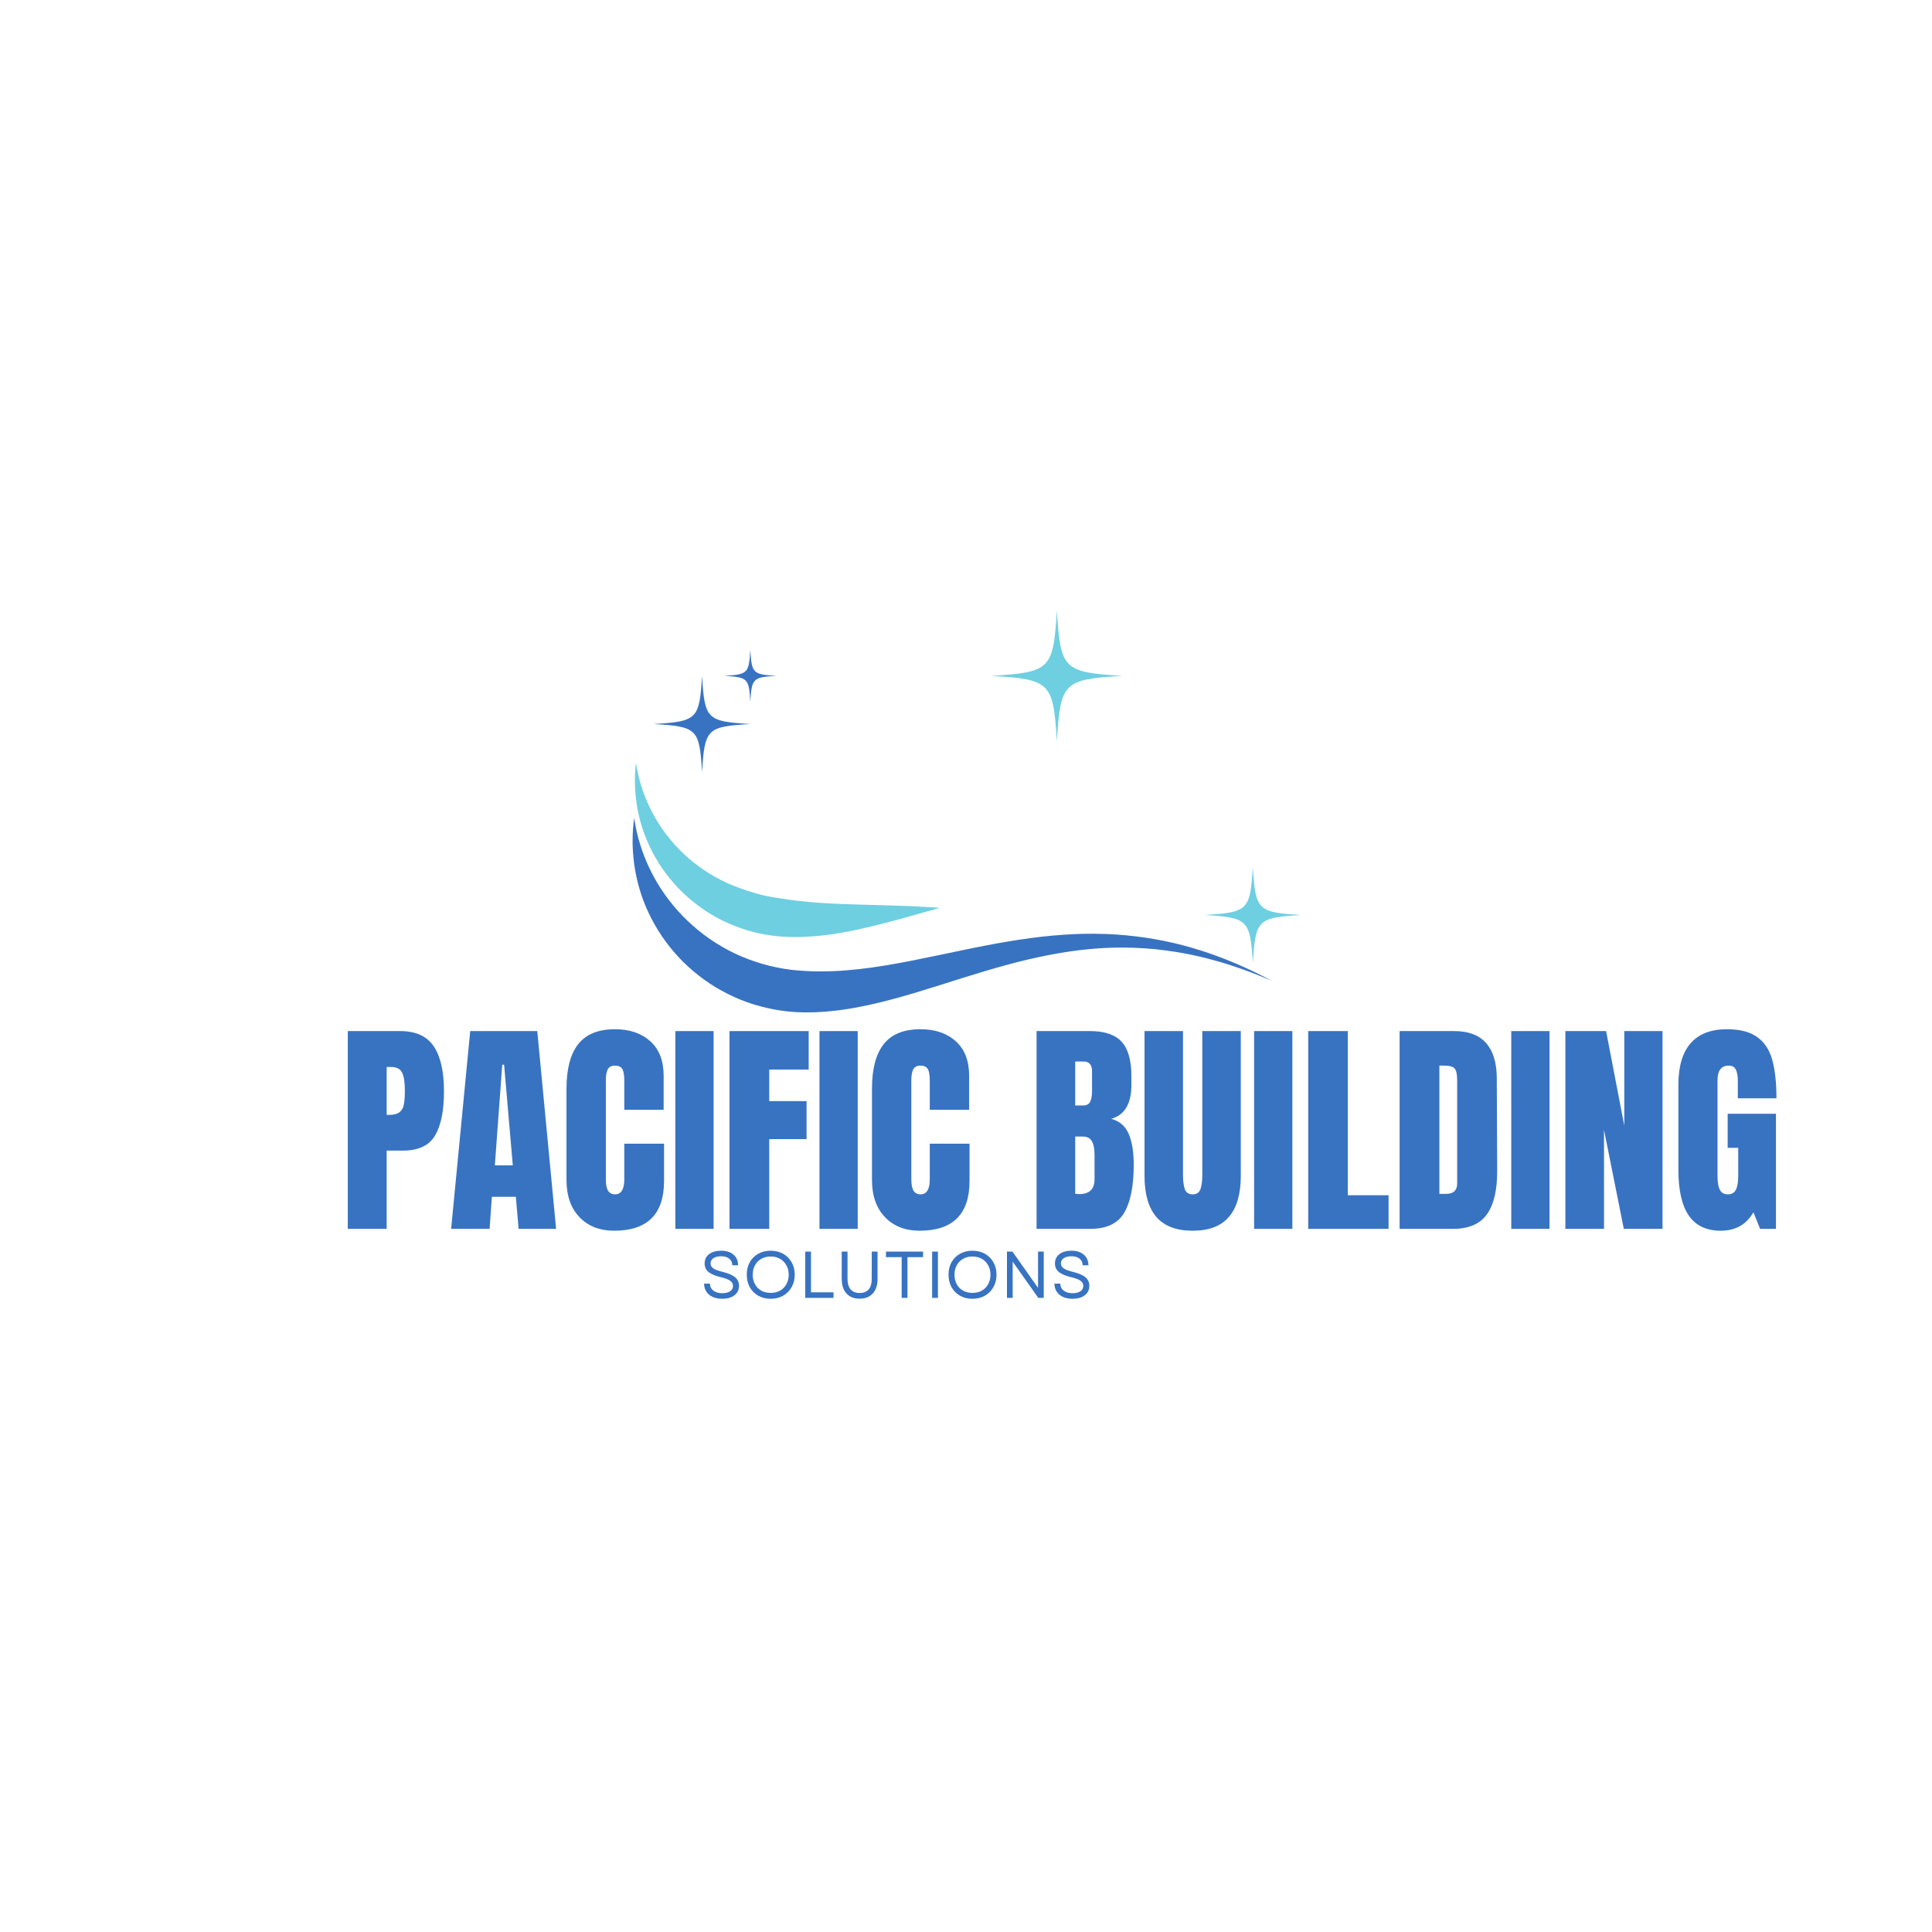 <svg xmlns="http://www.w3.org/2000/svg" xmlns:xlink="http://www.w3.org/1999/xlink" width="500" zoomAndPan="magnify" viewBox="0 0 375 375" height="500" preserveAspectRatio="xMidYMid meet" version="1.2"><defs><clipPath id="723b6e4d61"><path d="M 122.598 158.52 L 247 158.52 L 247 196.676 L 122.598 196.676 Z M 122.598 158.52 "/></clipPath><clipPath id="8798d4d8a7"><path d="M 123.098 158.711 C 122.895 160.18 122.785 161.68 122.785 163.211 L 122.785 163.25 C 122.785 163.891 122.805 164.543 122.848 165.191 C 122.938 166.793 123.156 168.41 123.496 170.031 C 123.836 171.652 124.297 173.25 124.895 174.832 C 126.086 177.98 127.797 181.012 129.965 183.75 C 130.508 184.43 131.086 185.09 131.676 185.742 C 132.266 186.391 132.895 187 133.547 187.602 C 134.195 188.203 134.875 188.77 135.574 189.32 C 136.277 189.871 136.996 190.391 137.746 190.891 C 138.496 191.391 139.258 191.852 140.047 192.281 C 140.836 192.711 141.637 193.121 142.457 193.492 C 143.277 193.859 144.117 194.211 144.965 194.512 C 145.816 194.812 146.688 195.09 147.566 195.32 C 148.445 195.551 149.324 195.762 150.227 195.93 C 151.125 196.102 152.027 196.223 152.926 196.32 L 153.605 196.383 C 153.836 196.402 154.055 196.41 154.285 196.43 C 154.395 196.441 154.508 196.453 154.625 196.453 L 154.984 196.473 L 155.348 196.48 L 155.527 196.492 L 155.676 196.492 L 156.277 196.5 L 156.996 196.5 C 157.438 196.492 157.875 196.492 158.316 196.473 C 160.066 196.402 161.797 196.23 163.484 196 C 165.176 195.77 166.848 195.453 168.477 195.102 C 169.297 194.922 170.105 194.742 170.906 194.543 C 171.707 194.34 172.496 194.141 173.285 193.93 C 174.855 193.512 176.406 193.07 177.938 192.602 C 179.465 192.133 180.965 191.672 182.445 191.211 C 183.926 190.75 185.387 190.281 186.848 189.82 C 188.305 189.359 189.734 188.922 191.156 188.5 C 192.574 188.082 193.984 187.672 195.395 187.293 C 196.805 186.91 198.188 186.551 199.566 186.23 C 200.254 186.07 200.945 185.91 201.625 185.77 C 202.305 185.633 202.984 185.48 203.664 185.352 C 205.016 185.09 206.367 184.859 207.695 184.672 C 208.027 184.621 208.355 184.582 208.688 184.531 C 209.016 184.48 209.348 184.453 209.676 184.41 C 210.336 184.332 210.984 184.27 211.637 184.203 C 213.715 184.012 215.754 183.922 217.746 183.922 C 220.734 183.922 223.617 184.121 226.355 184.492 C 230.914 185.09 235.055 186.133 238.688 187.293 C 241.824 188.301 244.566 189.383 246.895 190.391 C 244.957 189.359 242.766 188.27 240.324 187.211 C 236.695 185.641 232.516 184.141 227.867 183.051 C 223.215 181.961 218.098 181.293 212.664 181.242 C 212.465 181.242 212.254 181.242 212.047 181.242 C 211.566 181.242 211.098 181.242 210.605 181.25 C 210.266 181.25 209.914 181.27 209.566 181.27 C 209.215 181.27 208.875 181.293 208.527 181.312 C 207.137 181.371 205.715 181.473 204.297 181.602 C 203.586 181.672 202.867 181.742 202.145 181.82 C 201.426 181.902 200.695 181.992 199.965 182.09 C 198.504 182.281 197.035 182.52 195.547 182.762 C 194.055 183 192.555 183.293 191.035 183.582 C 189.516 183.871 187.984 184.18 186.438 184.512 C 184.887 184.84 183.316 185.16 181.734 185.492 C 180.156 185.82 178.547 186.152 176.926 186.473 C 175.305 186.793 173.656 187.09 171.984 187.371 C 171.145 187.512 170.305 187.641 169.457 187.762 C 168.605 187.883 167.746 187.992 166.887 188.09 C 165.156 188.281 163.406 188.441 161.625 188.5 C 160.848 188.531 160.066 188.551 159.277 188.551 C 158.266 188.551 157.246 188.52 156.215 188.461 C 155.766 188.43 155.305 188.402 154.848 188.359 L 154.105 188.293 L 153.484 188.223 L 153.336 188.203 L 153.156 188.172 L 152.414 188.07 C 152.297 188.051 152.188 188.031 152.066 188.012 C 151.836 187.973 151.598 187.93 151.367 187.891 L 150.664 187.75 C 149.734 187.562 148.816 187.34 147.914 187.07 C 147.016 186.801 146.117 186.5 145.227 186.172 C 144.336 185.84 143.477 185.461 142.625 185.062 C 141.777 184.66 140.945 184.223 140.137 183.75 C 139.324 183.281 138.535 182.781 137.766 182.25 C 136.996 181.723 136.258 181.16 135.535 180.57 C 134.816 179.98 134.125 179.371 133.457 178.73 C 132.785 178.09 132.145 177.43 131.535 176.75 C 130.926 176.07 130.348 175.359 129.785 174.633 C 129.227 173.902 128.715 173.16 128.215 172.402 C 126.258 169.352 124.797 166.043 123.895 162.66 C 123.547 161.352 123.277 160.043 123.086 158.723 Z M 123.098 158.711 "/></clipPath><clipPath id="4e1ede3249"><path d="M 123 148 L 182.41 148 L 182.41 181.895 L 123 181.895 Z M 123 148 "/></clipPath><clipPath id="ba94633d74"><path d="M 180.195 176.07 C 178.875 175.98 177.535 175.922 176.188 175.859 C 174.836 175.801 173.465 175.762 172.074 175.723 C 170.688 175.68 169.277 175.652 167.867 175.609 C 166.457 175.57 165.016 175.531 163.555 175.473 C 162.098 175.41 160.637 175.34 159.156 175.242 C 158.414 175.191 157.664 175.133 156.914 175.062 C 156.164 174.992 155.414 174.91 154.656 174.82 C 153.547 174.691 152.414 174.531 151.297 174.34 L 151.098 174.312 L 150.535 174.23 L 150.395 174.211 L 150.227 174.18 L 149.547 174.062 C 149.438 174.043 149.336 174.02 149.227 174 C 149.016 173.961 148.805 173.922 148.598 173.871 L 147.965 173.73 C 147.125 173.531 146.297 173.301 145.477 173.031 C 145.086 172.902 144.707 172.77 144.324 172.633 L 143.727 172.43 L 143.215 172.242 L 143.086 172.191 L 142.938 172.133 L 142.625 172.012 L 142.316 171.891 C 142.215 171.852 142.125 171.812 142.027 171.77 C 141.836 171.691 141.645 171.609 141.457 171.531 L 140.887 171.27 C 140.137 170.922 139.395 170.543 138.676 170.133 C 137.957 169.723 137.258 169.281 136.566 168.82 C 135.875 168.363 135.215 167.863 134.566 167.352 C 133.914 166.84 133.297 166.293 132.707 165.73 C 132.117 165.172 131.535 164.582 130.984 163.973 C 130.438 163.363 129.914 162.73 129.414 162.09 C 128.914 161.453 128.457 160.781 128.016 160.102 C 127.574 159.422 127.156 158.73 126.777 158.02 C 126.395 157.312 126.035 156.59 125.715 155.863 C 125.395 155.133 125.098 154.391 124.824 153.641 C 124.188 151.812 123.715 149.941 123.438 148.062 C 123.277 149.473 123.207 150.91 123.246 152.363 C 123.285 153.812 123.438 155.312 123.695 156.793 C 123.957 158.27 124.336 159.75 124.836 161.203 C 125.824 164.113 127.297 166.922 129.195 169.473 C 129.676 170.109 130.176 170.73 130.695 171.332 C 131.215 171.93 131.777 172.52 132.348 173.082 C 132.914 173.641 133.527 174.191 134.145 174.703 C 134.766 175.211 135.406 175.723 136.074 176.191 C 136.746 176.66 137.426 177.109 138.125 177.531 C 138.824 177.953 139.555 178.34 140.297 178.703 C 141.035 179.062 141.785 179.402 142.555 179.703 C 143.324 180 144.105 180.281 144.895 180.52 C 145.688 180.762 146.484 180.973 147.297 181.152 C 148.105 181.332 148.926 181.473 149.746 181.582 L 150.367 181.66 C 150.574 181.691 150.777 181.703 150.984 181.723 C 151.086 181.73 151.188 181.742 151.297 181.75 L 151.625 181.781 L 151.957 181.801 L 152.117 181.812 L 152.258 181.82 L 152.797 181.852 L 153.445 181.871 C 153.848 181.883 154.246 181.883 154.645 181.883 C 156.246 181.859 157.824 181.762 159.375 181.602 C 160.926 181.441 162.457 181.203 163.957 180.93 C 164.707 180.793 165.445 180.652 166.188 180.492 C 166.926 180.332 167.656 180.172 168.375 180 C 169.824 179.66 171.246 179.301 172.656 178.93 C 174.066 178.562 175.445 178.172 176.805 177.793 C 178.164 177.41 179.516 177.031 180.855 176.652 C 181.375 176.512 181.887 176.359 182.406 176.223 C 181.676 176.16 180.938 176.109 180.188 176.051 "/></clipPath><clipPath id="8e7a8ea103"><path d="M 192.379 118.305 L 218 118.305 L 218 144 L 192.379 144 Z M 192.379 118.305 "/></clipPath><clipPath id="28db6cc3a9"><path d="M 217.855 131.18 C 206.395 131.871 205.836 132.441 205.137 143.871 C 204.445 132.43 203.875 131.871 192.414 131.18 C 203.887 130.492 204.445 129.93 205.137 118.492 C 205.836 129.93 206.395 130.492 217.855 131.18 "/></clipPath><clipPath id="223f2605e7"><path d="M 233.625 168.145 L 252.875 168.145 L 252.875 187 L 233.625 187 Z M 233.625 168.145 "/></clipPath><clipPath id="f591bd52b5"><path d="M 243.176 168.262 C 242.664 176.68 242.246 177.09 233.805 177.602 C 242.246 178.109 242.656 178.52 243.176 186.941 C 243.688 178.52 244.105 178.109 252.535 177.602 C 244.094 177.09 243.688 176.672 243.176 168.262 Z M 243.176 168.262 "/></clipPath><clipPath id="c25ae21eec"><path d="M 126.723 131.023 L 145.973 131.023 L 145.973 149.926 L 126.723 149.926 Z M 126.723 131.023 "/></clipPath><clipPath id="5a7cb62682"><path d="M 145.637 140.531 C 137.195 141.043 136.785 141.453 136.266 149.871 C 135.758 141.453 135.336 141.043 126.895 140.531 C 135.336 140.02 135.746 139.613 136.266 131.191 C 136.777 139.613 137.195 140.02 145.637 140.531 "/></clipPath><clipPath id="e1511cda55"><path d="M 140.473 126 L 150.785 126 L 150.785 136.523 L 140.473 136.523 Z M 140.473 126 "/></clipPath><clipPath id="ecdd0d63f4"><path d="M 150.664 131.18 C 146.137 131.453 145.914 131.68 145.637 136.203 C 145.367 131.68 145.137 131.461 140.605 131.18 C 145.137 130.91 145.355 130.68 145.637 126.16 C 145.906 130.68 146.137 130.902 150.664 131.18 "/></clipPath></defs><g id="a3f3c26670"><g clip-rule="nonzero" clip-path="url(#723b6e4d61)"><g clip-rule="nonzero" clip-path="url(#8798d4d8a7)"><path style=" stroke:none;fill-rule:nonzero;fill:#3873c2;fill-opacity:1;" d="M 117.785 113.492 L 257.688 113.492 L 257.688 201.488 L 117.785 201.488 Z M 117.785 113.492 "/></g></g><g clip-rule="nonzero" clip-path="url(#4e1ede3249)"><g clip-rule="nonzero" clip-path="url(#ba94633d74)"><path style=" stroke:none;fill-rule:nonzero;fill:#6ecfe1;fill-opacity:1;" d="M 117.785 113.492 L 257.688 113.492 L 257.688 201.488 L 117.785 201.488 Z M 117.785 113.492 "/></g></g><g clip-rule="nonzero" clip-path="url(#8e7a8ea103)"><g clip-rule="nonzero" clip-path="url(#28db6cc3a9)"><path style=" stroke:none;fill-rule:nonzero;fill:#6ecfe1;fill-opacity:1;" d="M 117.785 113.492 L 257.688 113.492 L 257.688 201.488 L 117.785 201.488 Z M 117.785 113.492 "/></g></g><g clip-rule="nonzero" clip-path="url(#223f2605e7)"><g clip-rule="nonzero" clip-path="url(#f591bd52b5)"><path style=" stroke:none;fill-rule:nonzero;fill:#6ecfe1;fill-opacity:1;" d="M 117.785 113.492 L 257.688 113.492 L 257.688 201.488 L 117.785 201.488 Z M 117.785 113.492 "/></g></g><g clip-rule="nonzero" clip-path="url(#c25ae21eec)"><g clip-rule="nonzero" clip-path="url(#5a7cb62682)"><path style=" stroke:none;fill-rule:nonzero;fill:#3873c2;fill-opacity:1;" d="M 117.785 113.492 L 257.688 113.492 L 257.688 201.488 L 117.785 201.488 Z M 117.785 113.492 "/></g></g><g clip-rule="nonzero" clip-path="url(#e1511cda55)"><g clip-rule="nonzero" clip-path="url(#ecdd0d63f4)"><path style=" stroke:none;fill-rule:nonzero;fill:#3873c2;fill-opacity:1;" d="M 117.785 113.492 L 257.688 113.492 L 257.688 201.488 L 117.785 201.488 Z M 117.785 113.492 "/></g></g><g style="fill:#3873c2;fill-opacity:1;"><g transform="translate(65.802, 238.523)"><path style="stroke:none" d="M 1.703 -38.391 L 11.844 -38.391 C 14.906 -38.391 17.094 -37.395 18.406 -35.406 C 19.719 -33.426 20.375 -30.531 20.375 -26.719 C 20.375 -22.906 19.789 -20.031 18.625 -18.094 C 17.469 -16.156 15.383 -15.188 12.375 -15.188 L 9.25 -15.188 L 9.25 0 L 1.703 0 Z M 9.703 -22.125 C 10.617 -22.125 11.289 -22.289 11.719 -22.625 C 12.156 -22.969 12.441 -23.457 12.578 -24.094 C 12.711 -24.738 12.781 -25.66 12.781 -26.859 C 12.781 -28.461 12.598 -29.625 12.234 -30.344 C 11.879 -31.062 11.164 -31.422 10.094 -31.422 L 9.25 -31.422 L 9.25 -22.125 Z M 9.703 -22.125 "/></g></g><g style="fill:#3873c2;fill-opacity:1;"><g transform="translate(86.893, 238.523)"><path style="stroke:none" d="M 0.672 0 L 4.375 -38.391 L 17.391 -38.391 L 21.047 0 L 13.766 0 L 13.234 -6.219 L 8.578 -6.219 L 8.141 0 Z M 9.156 -12.328 L 12.641 -12.328 L 10.953 -31.859 L 10.594 -31.859 Z M 9.156 -12.328 "/></g></g><g style="fill:#3873c2;fill-opacity:1;"><g transform="translate(108.564, 238.523)"><path style="stroke:none" d="M 10.641 0.359 C 7.836 0.359 5.594 -0.52 3.906 -2.281 C 2.227 -4.039 1.391 -6.453 1.391 -9.516 L 1.391 -27.219 C 1.391 -31.031 2.145 -33.906 3.656 -35.844 C 5.176 -37.781 7.562 -38.75 10.812 -38.75 C 13.645 -38.75 15.926 -37.973 17.656 -36.422 C 19.383 -34.867 20.25 -32.633 20.25 -29.719 L 20.25 -23.109 L 12.609 -23.109 L 12.609 -28.781 C 12.609 -29.883 12.473 -30.645 12.203 -31.062 C 11.93 -31.477 11.469 -31.688 10.812 -31.688 C 10.125 -31.688 9.656 -31.445 9.406 -30.969 C 9.156 -30.488 9.031 -29.789 9.031 -28.875 L 9.031 -9.609 C 9.031 -8.598 9.176 -7.859 9.469 -7.391 C 9.77 -6.93 10.219 -6.703 10.812 -6.703 C 12.008 -6.703 12.609 -7.672 12.609 -9.609 L 12.609 -16.531 L 20.328 -16.531 L 20.328 -9.297 C 20.328 -2.859 17.098 0.359 10.641 0.359 Z M 10.641 0.359 "/></g></g><g style="fill:#3873c2;fill-opacity:1;"><g transform="translate(129.744, 238.523)"><path style="stroke:none" d="M 1.344 0 L 1.344 -38.391 L 8.766 -38.391 L 8.766 0 Z M 1.344 0 "/></g></g><g style="fill:#3873c2;fill-opacity:1;"><g transform="translate(139.887, 238.523)"><path style="stroke:none" d="M 1.703 0 L 1.703 -38.391 L 17.078 -38.391 L 17.078 -30.922 L 9.422 -30.922 L 9.422 -24.797 L 16.672 -24.797 L 16.672 -17.422 L 9.422 -17.422 L 9.422 0 Z M 1.703 0 "/></g></g><g style="fill:#3873c2;fill-opacity:1;"><g transform="translate(157.716, 238.523)"><path style="stroke:none" d="M 1.344 0 L 1.344 -38.391 L 8.766 -38.391 L 8.766 0 Z M 1.344 0 "/></g></g><g style="fill:#3873c2;fill-opacity:1;"><g transform="translate(167.859, 238.523)"><path style="stroke:none" d="M 10.641 0.359 C 7.836 0.359 5.594 -0.52 3.906 -2.281 C 2.227 -4.039 1.391 -6.453 1.391 -9.516 L 1.391 -27.219 C 1.391 -31.031 2.145 -33.906 3.656 -35.844 C 5.176 -37.781 7.562 -38.75 10.812 -38.75 C 13.645 -38.75 15.926 -37.973 17.656 -36.422 C 19.383 -34.867 20.25 -32.633 20.25 -29.719 L 20.25 -23.109 L 12.609 -23.109 L 12.609 -28.781 C 12.609 -29.883 12.473 -30.645 12.203 -31.062 C 11.93 -31.477 11.469 -31.688 10.812 -31.688 C 10.125 -31.688 9.656 -31.445 9.406 -30.969 C 9.156 -30.488 9.031 -29.789 9.031 -28.875 L 9.031 -9.609 C 9.031 -8.598 9.176 -7.859 9.469 -7.391 C 9.77 -6.93 10.219 -6.703 10.812 -6.703 C 12.008 -6.703 12.609 -7.672 12.609 -9.609 L 12.609 -16.531 L 20.328 -16.531 L 20.328 -9.297 C 20.328 -2.859 17.098 0.359 10.641 0.359 Z M 10.641 0.359 "/></g></g><g style="fill:#3873c2;fill-opacity:1;"><g transform="translate(189.039, 238.523)"><path style="stroke:none" d=""/></g></g><g style="fill:#3873c2;fill-opacity:1;"><g transform="translate(199.495, 238.523)"><path style="stroke:none" d="M 1.703 -38.391 L 12.109 -38.391 C 14.91 -38.391 16.941 -37.703 18.203 -36.328 C 19.473 -34.961 20.109 -32.727 20.109 -29.625 L 20.109 -27.938 C 20.109 -24.27 18.797 -22.078 16.172 -21.359 C 17.785 -20.941 18.922 -19.973 19.578 -18.453 C 20.234 -16.93 20.562 -14.922 20.562 -12.422 C 20.562 -8.336 19.945 -5.242 18.719 -3.141 C 17.5 -1.047 15.297 0 12.109 0 L 1.703 0 Z M 10.766 -23.953 C 11.422 -23.953 11.867 -24.195 12.109 -24.688 C 12.348 -25.176 12.469 -25.867 12.469 -26.766 L 12.469 -30.609 C 12.469 -31.859 11.914 -32.484 10.812 -32.484 L 9.203 -32.484 L 9.203 -23.953 Z M 9.969 -6.75 C 11.957 -6.75 12.953 -7.703 12.953 -9.609 L 12.953 -14.391 C 12.953 -15.547 12.781 -16.422 12.438 -17.016 C 12.102 -17.617 11.504 -17.922 10.641 -17.922 L 9.203 -17.922 L 9.203 -6.797 Z M 9.969 -6.75 "/></g></g><g style="fill:#3873c2;fill-opacity:1;"><g transform="translate(220.899, 238.523)"><path style="stroke:none" d="M 10.594 0.359 C 7.438 0.359 5.086 -0.531 3.547 -2.312 C 2.016 -4.102 1.25 -6.758 1.25 -10.281 L 1.25 -38.391 L 8.719 -38.391 L 8.719 -10.594 C 8.719 -9.375 8.832 -8.422 9.062 -7.734 C 9.301 -7.047 9.812 -6.703 10.594 -6.703 C 11.363 -6.703 11.867 -7.035 12.109 -7.703 C 12.348 -8.379 12.469 -9.344 12.469 -10.594 L 12.469 -38.391 L 19.938 -38.391 L 19.938 -10.281 C 19.938 -6.758 19.164 -4.102 17.625 -2.312 C 16.094 -0.531 13.75 0.359 10.594 0.359 Z M 10.594 0.359 "/></g></g><g style="fill:#3873c2;fill-opacity:1;"><g transform="translate(242.079, 238.523)"><path style="stroke:none" d="M 1.344 0 L 1.344 -38.391 L 8.766 -38.391 L 8.766 0 Z M 1.344 0 "/></g></g><g style="fill:#3873c2;fill-opacity:1;"><g transform="translate(252.222, 238.523)"><path style="stroke:none" d="M 1.703 0 L 1.703 -38.391 L 9.391 -38.391 L 9.391 -6.531 L 17.297 -6.531 L 17.297 0 Z M 1.703 0 "/></g></g><g style="fill:#3873c2;fill-opacity:1;"><g transform="translate(269.962, 238.523)"><path style="stroke:none" d="M 1.703 -38.391 L 12.297 -38.391 C 15.035 -38.391 17.086 -37.629 18.453 -36.109 C 19.828 -34.586 20.531 -32.336 20.562 -29.359 L 20.641 -11.391 C 20.672 -7.609 20.016 -4.766 18.672 -2.859 C 17.336 -0.953 15.117 0 12.016 0 L 1.703 0 Z M 10.766 -6.797 C 12.172 -6.797 12.875 -7.477 12.875 -8.844 L 12.875 -28.641 C 12.875 -29.504 12.805 -30.148 12.672 -30.578 C 12.535 -31.016 12.285 -31.305 11.922 -31.453 C 11.566 -31.609 11.02 -31.688 10.281 -31.688 L 9.422 -31.688 L 9.422 -6.797 Z M 10.766 -6.797 "/></g></g><g style="fill:#3873c2;fill-opacity:1;"><g transform="translate(291.991, 238.523)"><path style="stroke:none" d="M 1.344 0 L 1.344 -38.391 L 8.766 -38.391 L 8.766 0 Z M 1.344 0 "/></g></g><g style="fill:#3873c2;fill-opacity:1;"><g transform="translate(302.134, 238.523)"><path style="stroke:none" d="M 1.703 0 L 1.703 -38.391 L 9.609 -38.391 L 13.141 -20.016 L 13.141 -38.391 L 20.562 -38.391 L 20.562 0 L 13.047 0 L 9.203 -19.219 L 9.203 0 Z M 1.703 0 "/></g></g><g style="fill:#3873c2;fill-opacity:1;"><g transform="translate(324.386, 238.523)"><path style="stroke:none" d="M 9.609 0.359 C 6.836 0.359 4.773 -0.613 3.422 -2.562 C 2.066 -4.52 1.391 -7.477 1.391 -11.438 L 1.391 -27.969 C 1.391 -31.52 2.176 -34.203 3.75 -36.016 C 5.332 -37.836 7.688 -38.75 10.812 -38.75 C 13.344 -38.75 15.305 -38.238 16.703 -37.219 C 18.109 -36.207 19.078 -34.734 19.609 -32.797 C 20.148 -30.859 20.422 -28.375 20.422 -25.344 L 12.922 -25.344 L 12.922 -28.781 C 12.922 -29.707 12.789 -30.422 12.531 -30.922 C 12.281 -31.43 11.828 -31.688 11.172 -31.688 C 9.711 -31.688 8.984 -30.734 8.984 -28.828 L 8.984 -10.234 C 8.984 -9.066 9.129 -8.188 9.422 -7.594 C 9.723 -7 10.25 -6.703 11 -6.703 C 11.738 -6.703 12.254 -7 12.547 -7.594 C 12.848 -8.188 13 -9.066 13 -10.234 L 13 -15.734 L 10.953 -15.734 L 10.953 -22.344 L 20.328 -22.344 L 20.328 0 L 17.25 0 L 15.953 -3.219 C 14.578 -0.832 12.461 0.359 9.609 0.359 Z M 9.609 0.359 "/></g></g><g style="fill:#3873c2;fill-opacity:1;"><g transform="translate(135.895, 251.918)"><path style="stroke:none" d="M 4.297 0.172 C 3.578 0.172 2.953 0.051 2.422 -0.188 C 1.898 -0.438 1.492 -0.781 1.203 -1.219 C 0.922 -1.664 0.773 -2.18 0.766 -2.766 L 1.906 -2.766 C 1.914 -2.191 2.141 -1.738 2.578 -1.406 C 3.023 -1.07 3.598 -0.906 4.297 -0.906 C 4.93 -0.906 5.438 -1.031 5.812 -1.281 C 6.188 -1.531 6.375 -1.879 6.375 -2.328 C 6.375 -2.742 6.191 -3.078 5.828 -3.328 C 5.473 -3.586 4.891 -3.812 4.078 -4 C 2.973 -4.258 2.16 -4.598 1.641 -5.016 C 1.129 -5.43 0.875 -5.984 0.875 -6.672 C 0.875 -7.441 1.16 -8.047 1.734 -8.484 C 2.316 -8.93 3.098 -9.156 4.078 -9.156 C 5.086 -9.156 5.883 -8.898 6.469 -8.391 C 7.062 -7.891 7.363 -7.203 7.375 -6.328 L 6.25 -6.328 C 6.238 -6.867 6.039 -7.297 5.656 -7.609 C 5.27 -7.922 4.742 -8.078 4.078 -8.078 C 3.441 -8.078 2.941 -7.953 2.578 -7.703 C 2.211 -7.453 2.031 -7.109 2.031 -6.672 C 2.031 -6.305 2.195 -6 2.531 -5.75 C 2.875 -5.5 3.484 -5.266 4.359 -5.047 C 5.504 -4.766 6.32 -4.41 6.812 -3.984 C 7.301 -3.566 7.547 -3.023 7.547 -2.359 C 7.547 -1.578 7.25 -0.957 6.656 -0.5 C 6.07 -0.051 5.285 0.172 4.297 0.172 Z M 4.297 0.172 "/></g></g><g style="fill:#3873c2;fill-opacity:1;"><g transform="translate(144.197, 251.918)"><path style="stroke:none" d="M 5.391 0.172 C 4.484 0.172 3.676 -0.023 2.969 -0.422 C 2.27 -0.828 1.723 -1.379 1.328 -2.078 C 0.941 -2.785 0.75 -3.594 0.75 -4.5 C 0.75 -5.414 0.941 -6.223 1.328 -6.922 C 1.723 -7.617 2.27 -8.164 2.969 -8.562 C 3.676 -8.957 4.484 -9.156 5.391 -9.156 C 6.305 -9.156 7.113 -8.957 7.812 -8.562 C 8.508 -8.164 9.055 -7.617 9.453 -6.922 C 9.859 -6.223 10.062 -5.414 10.062 -4.5 C 10.062 -3.594 9.859 -2.785 9.453 -2.078 C 9.055 -1.379 8.508 -0.828 7.812 -0.422 C 7.113 -0.023 6.305 0.172 5.391 0.172 Z M 1.906 -4.5 C 1.906 -3.801 2.051 -3.188 2.344 -2.656 C 2.633 -2.125 3.039 -1.707 3.562 -1.406 C 4.094 -1.113 4.703 -0.969 5.391 -0.969 C 6.086 -0.969 6.695 -1.113 7.219 -1.406 C 7.738 -1.707 8.145 -2.125 8.438 -2.656 C 8.738 -3.188 8.891 -3.801 8.891 -4.5 C 8.891 -5.195 8.738 -5.805 8.438 -6.328 C 8.145 -6.859 7.738 -7.273 7.219 -7.578 C 6.695 -7.879 6.086 -8.031 5.391 -8.031 C 4.703 -8.031 4.094 -7.879 3.562 -7.578 C 3.039 -7.273 2.633 -6.859 2.344 -6.328 C 2.051 -5.805 1.906 -5.195 1.906 -4.5 Z M 1.906 -4.5 "/></g></g><g style="fill:#3873c2;fill-opacity:1;"><g transform="translate(154.976, 251.918)"><path style="stroke:none" d="M 1.312 0 L 1.312 -8.984 L 2.438 -8.984 L 2.438 -1.078 L 6.812 -1.078 L 6.812 0 Z M 1.312 0 "/></g></g><g style="fill:#3873c2;fill-opacity:1;"><g transform="translate(162.175, 251.918)"><path style="stroke:none" d="M 4.672 0.156 C 3.586 0.156 2.738 -0.18 2.125 -0.859 C 1.508 -1.535 1.203 -2.469 1.203 -3.656 L 1.203 -8.984 L 2.328 -8.984 L 2.328 -3.734 C 2.328 -2.816 2.523 -2.125 2.922 -1.656 C 3.328 -1.188 3.91 -0.953 4.672 -0.953 C 6.242 -0.953 7.031 -1.879 7.031 -3.734 L 7.031 -8.984 L 8.156 -8.984 L 8.156 -3.656 C 8.156 -2.469 7.848 -1.535 7.234 -0.859 C 6.617 -0.18 5.766 0.156 4.672 0.156 Z M 4.672 0.156 "/></g></g><g style="fill:#3873c2;fill-opacity:1;"><g transform="translate(171.529, 251.918)"><path style="stroke:none" d="M 3.484 0 L 3.484 -7.906 L 0.438 -7.906 L 0.438 -8.984 L 7.641 -8.984 L 7.641 -7.906 L 4.609 -7.906 L 4.609 0 Z M 3.484 0 "/></g></g><g style="fill:#3873c2;fill-opacity:1;"><g transform="translate(179.614, 251.918)"><path style="stroke:none" d="M 1.312 0 L 1.312 -8.984 L 2.438 -8.984 L 2.438 0 Z M 1.312 0 "/></g></g><g style="fill:#3873c2;fill-opacity:1;"><g transform="translate(183.36, 251.918)"><path style="stroke:none" d="M 5.391 0.172 C 4.484 0.172 3.676 -0.023 2.969 -0.422 C 2.27 -0.828 1.723 -1.379 1.328 -2.078 C 0.941 -2.785 0.75 -3.594 0.75 -4.5 C 0.75 -5.414 0.941 -6.223 1.328 -6.922 C 1.723 -7.617 2.27 -8.164 2.969 -8.562 C 3.676 -8.957 4.484 -9.156 5.391 -9.156 C 6.305 -9.156 7.113 -8.957 7.812 -8.562 C 8.508 -8.164 9.055 -7.617 9.453 -6.922 C 9.859 -6.223 10.062 -5.414 10.062 -4.5 C 10.062 -3.594 9.859 -2.785 9.453 -2.078 C 9.055 -1.379 8.508 -0.828 7.812 -0.422 C 7.113 -0.023 6.305 0.172 5.391 0.172 Z M 1.906 -4.5 C 1.906 -3.801 2.051 -3.188 2.344 -2.656 C 2.633 -2.125 3.039 -1.707 3.562 -1.406 C 4.094 -1.113 4.703 -0.969 5.391 -0.969 C 6.086 -0.969 6.695 -1.113 7.219 -1.406 C 7.738 -1.707 8.145 -2.125 8.438 -2.656 C 8.738 -3.188 8.891 -3.801 8.891 -4.5 C 8.891 -5.195 8.738 -5.805 8.438 -6.328 C 8.145 -6.859 7.738 -7.273 7.219 -7.578 C 6.695 -7.879 6.086 -8.031 5.391 -8.031 C 4.703 -8.031 4.094 -7.879 3.562 -7.578 C 3.039 -7.273 2.633 -6.859 2.344 -6.328 C 2.051 -5.805 1.906 -5.195 1.906 -4.5 Z M 1.906 -4.5 "/></g></g><g style="fill:#3873c2;fill-opacity:1;"><g transform="translate(194.139, 251.918)"><path style="stroke:none" d="M 1.312 0 L 1.312 -8.984 L 2.375 -8.984 L 7.344 -1.953 L 7.344 -8.984 L 8.453 -8.984 L 8.453 0 L 7.391 0 L 2.422 -7.031 L 2.422 0 Z M 1.312 0 "/></g></g><g style="fill:#3873c2;fill-opacity:1;"><g transform="translate(203.892, 251.918)"><path style="stroke:none" d="M 4.297 0.172 C 3.578 0.172 2.953 0.051 2.422 -0.188 C 1.898 -0.438 1.492 -0.781 1.203 -1.219 C 0.922 -1.664 0.773 -2.18 0.766 -2.766 L 1.906 -2.766 C 1.914 -2.191 2.141 -1.738 2.578 -1.406 C 3.023 -1.07 3.598 -0.906 4.297 -0.906 C 4.93 -0.906 5.438 -1.031 5.812 -1.281 C 6.188 -1.531 6.375 -1.879 6.375 -2.328 C 6.375 -2.742 6.191 -3.078 5.828 -3.328 C 5.473 -3.586 4.891 -3.812 4.078 -4 C 2.973 -4.258 2.16 -4.598 1.641 -5.016 C 1.129 -5.43 0.875 -5.984 0.875 -6.672 C 0.875 -7.441 1.16 -8.047 1.734 -8.484 C 2.316 -8.93 3.098 -9.156 4.078 -9.156 C 5.086 -9.156 5.883 -8.898 6.469 -8.391 C 7.062 -7.891 7.363 -7.203 7.375 -6.328 L 6.25 -6.328 C 6.238 -6.867 6.039 -7.297 5.656 -7.609 C 5.27 -7.922 4.742 -8.078 4.078 -8.078 C 3.441 -8.078 2.941 -7.953 2.578 -7.703 C 2.211 -7.453 2.031 -7.109 2.031 -6.672 C 2.031 -6.305 2.195 -6 2.531 -5.75 C 2.875 -5.5 3.484 -5.266 4.359 -5.047 C 5.504 -4.766 6.32 -4.41 6.812 -3.984 C 7.301 -3.566 7.547 -3.023 7.547 -2.359 C 7.547 -1.578 7.25 -0.957 6.656 -0.5 C 6.07 -0.051 5.285 0.172 4.297 0.172 Z M 4.297 0.172 "/></g></g></g></svg>
